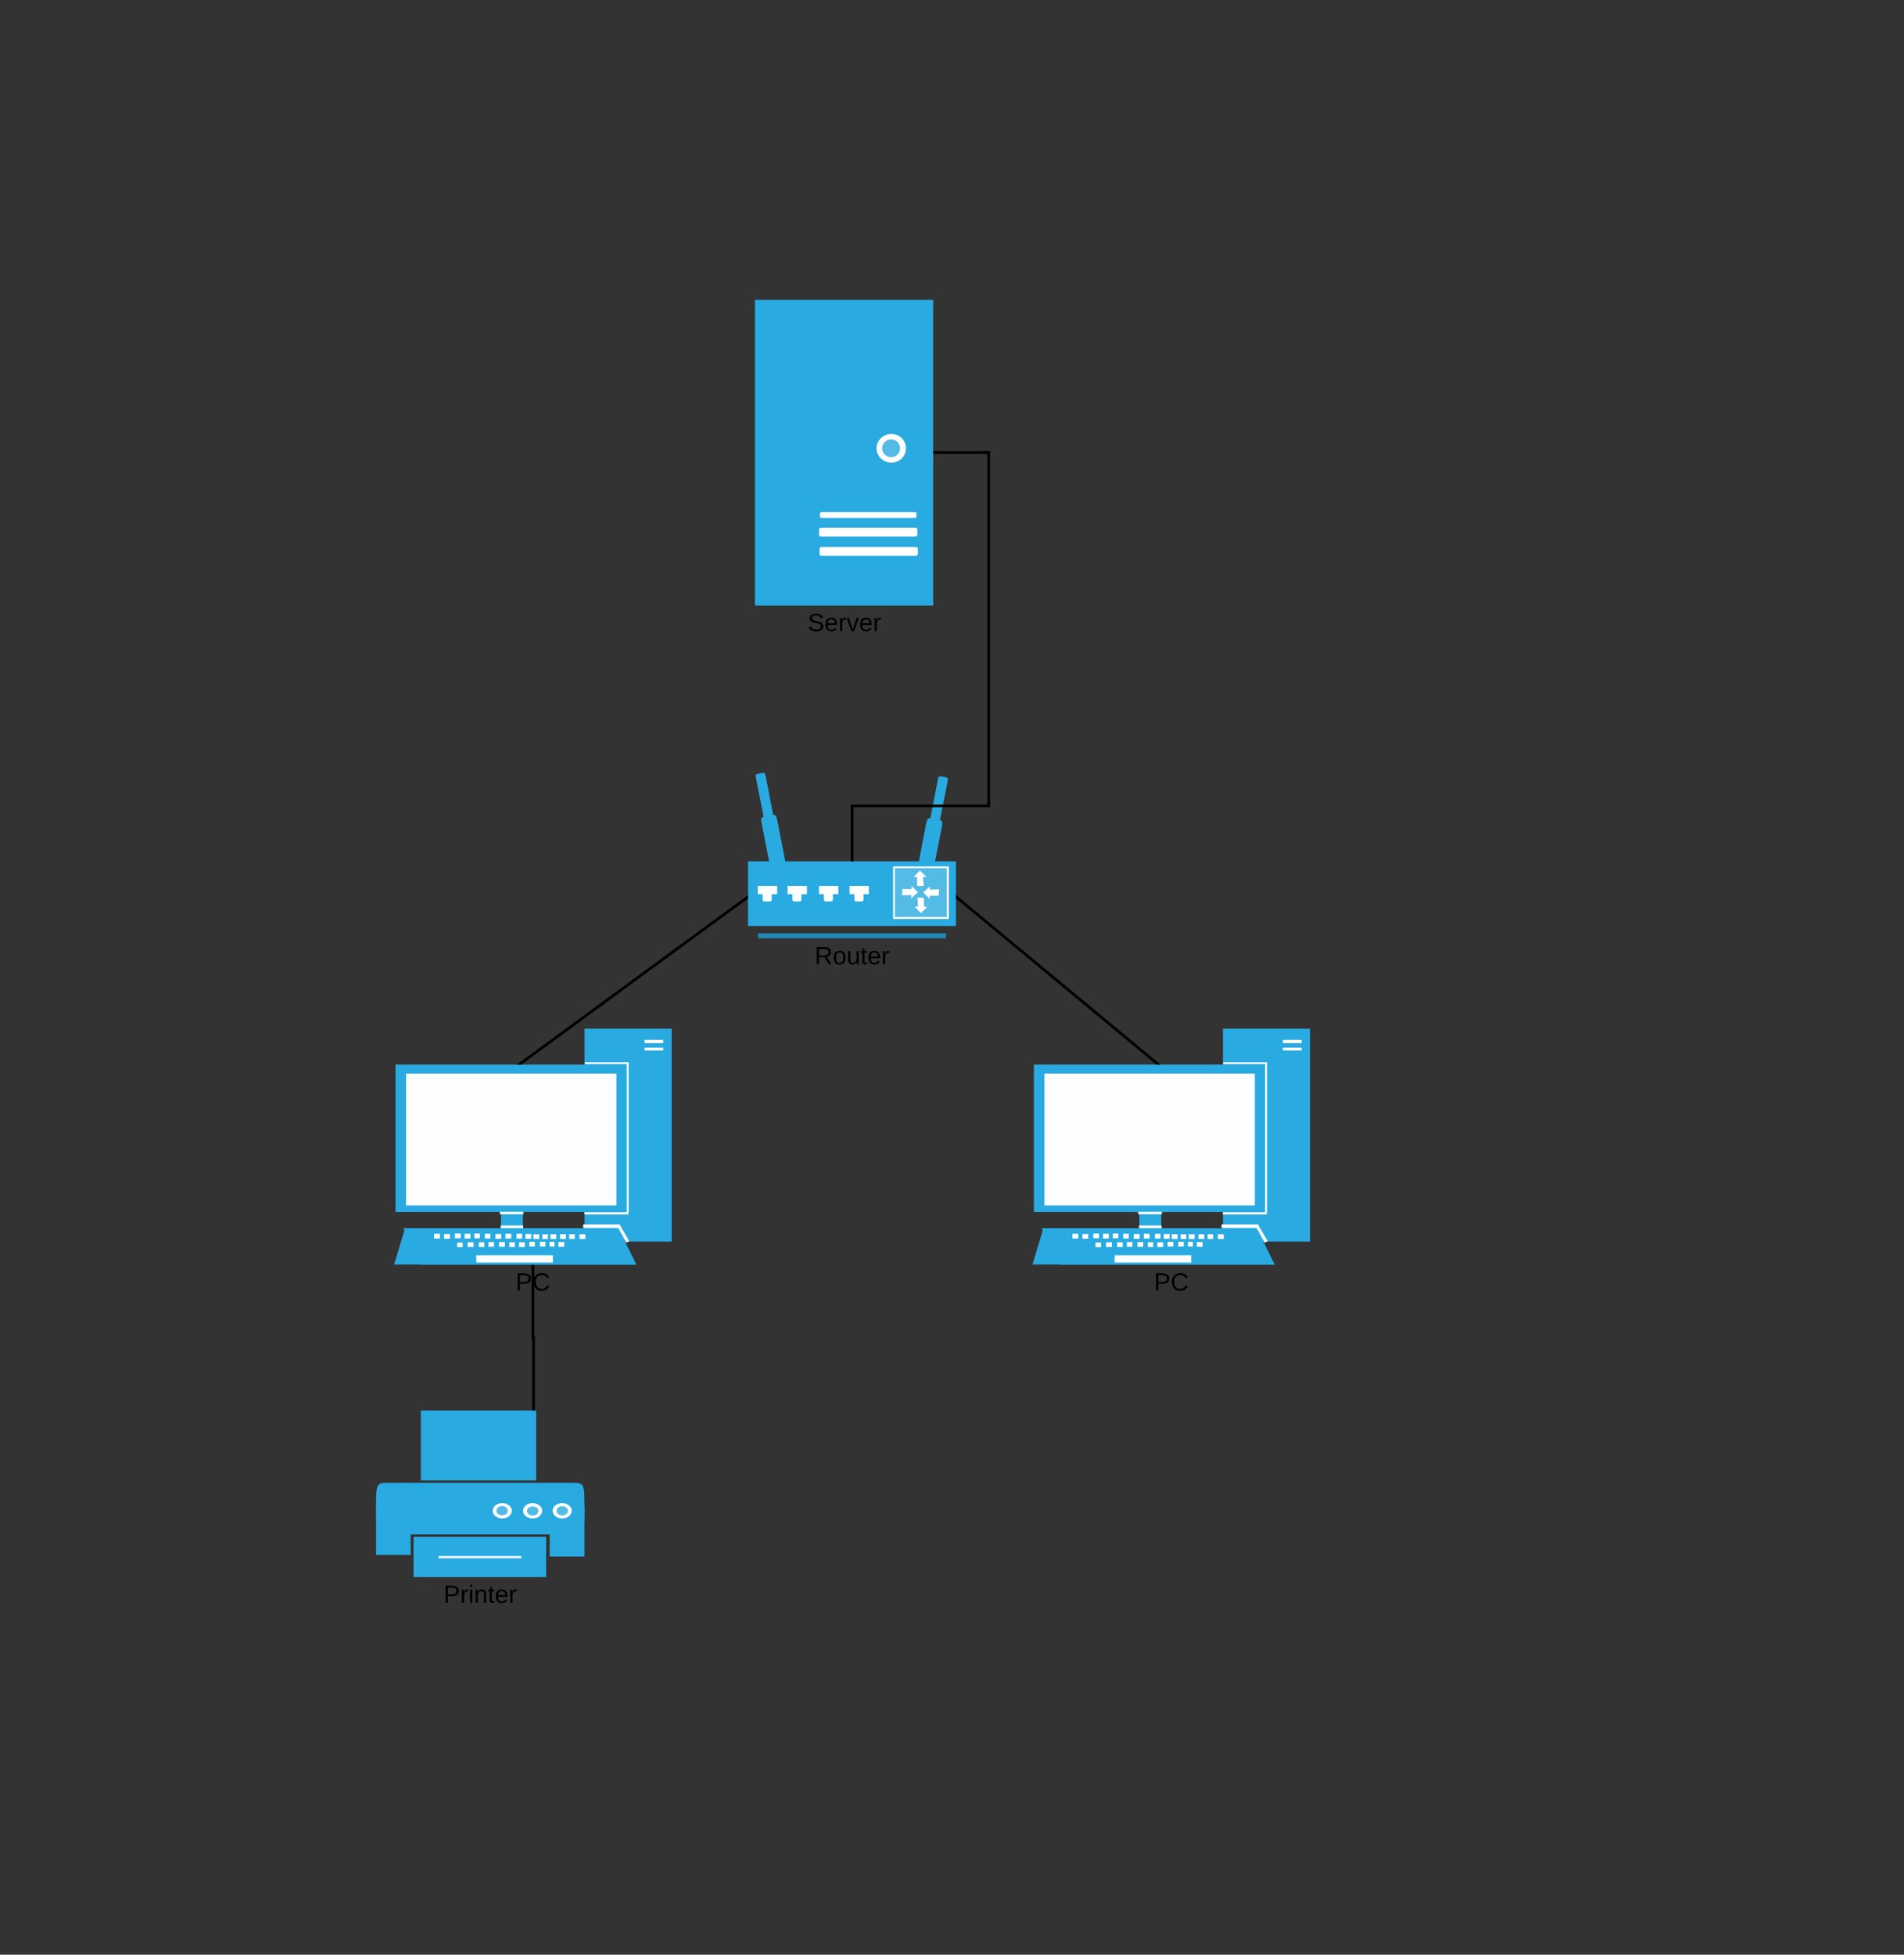 <svg xmlns="http://www.w3.org/2000/svg" xmlns:xlink="http://www.w3.org/1999/xlink" xmlns:lucid="lucid" width="1372" height="1408"><rect width="100%" height="100%" fill="#333333" stroke="none"/><g transform="translate(-436 336)" lucid:page-tab-id="g~hzFxWSo7cZ"><path d="M1257 536.92h15.8v11.73H1257v-11.73zM1317.2 405h62.8v153.34h-62.8V405z" fill="#29aae1"/><path d="M1181 430.84h166.2V537.1H1181V430.83z" fill="#29aae1"/><path d="M1188.6 437.3h151.6v95.03h-151.6V437.3z" fill="#fff" fill-opacity=".98"/><path d="M1187.6 549.5H1339l-7.4 25.33H1180l7.6-25.33z" fill="#29aae1"/><path d="M1186.6 548.65h155l13 26.35h-155l-13-26.35z" fill="#29aae1"/><path d="M1239.2 568.2h55.2v5.27h-55.2v-5.27zM1208.8 552.73h4.2v3.4h-4.2v-3.4zM1216 552.9h4.2v3.4h-4.2v-3.4zM1225.4 559.02h4v3.4h-4v-3.4zM1223.8 552.56h4.2v3.4h-4.2v-3.4zM1230.8 552.73h4.2v3.4h-4.2v-3.4zM1237.8 552.56h4v3.4h-4v-3.4zM1280.4 553.07h4.2v3.4h-4.2v-3.4zM1286.8 553.07h4v3.4h-4v-3.4zM1292.6 553.07h4.2v3.4h-4.2v-3.4zM1299.6 553.07h4.2v3.4h-4.2v-3.4zM1306.2 553.07h4v3.4h-4v-3.4zM1298.4 558.68h4.2v3.4h-4.2v-3.4zM1313.6 553.07h4.2v3.4h-4.2v-3.4zM1233 558.85h4.2v3.4h-4.2v-3.4zM1241 558.85h4v3.4h-4v-3.4zM1292 558.5h3.6v3.4h-3.6v-3.4zM1285 558.5h4v3.4h-4v-3.4zM1245.4 552.73h4v3.4h-4v-3.4zM1253 552.9h4.2v3.4h-4.2v-3.4zM1260.2 552.73h4.2v3.4h-4.2v-3.4zM1268.2 552.73h4v3.4h-4v-3.4zM1274.6 552.9h4.2v3.4h-4.2v-3.4zM1248 558.68h4v3.4h-4v-3.4zM1255.6 558.68h4.2v3.4h-4.2v-3.4zM1263 558.85h4v3.4h-4v-3.4zM1270 558.85h4.2v3.4h-4.2v-3.4zM1277.4 558.5h4v3.4h-4v-3.4z" fill="#fff"/><path d="M1180.2 574.83l174.4-.5-12.4-25.68-154.4.17-7.6 26z" fill="none"/><path d="M1361.6 413h11.2c1.2 0 1.2 0 1.2 1.18 0 1.2 0 1.2-1.2 1.2h-11.2c-1.2 0-1.2 0-1.2-1.2s0-1.2 1.2-1.2zM1361.6 418.6h11.4c1 0 1 0 1 1.02s0 1.02-1 1.02h-11.4c-1.2 0-1.2 0-1.2-1.02s0-1.02 1.2-1.02zM1317.4 429.14h30.2v1.36h-30.2v-1.36z" fill="#fff"/><path d="M1347.6 429.14h1.4v108.3h-1.4v-108.3z" fill="#fff"/><path d="M1317.2 537.26h31.6v1.53h-31.6v-1.54zM1317.4 545.93h24.2c1.2 0 1.2 0 1.2 1.2 0 1.35 0 1.35-1.2 1.35h-24.2c-1.2 0-1.2 0-1.2-1.36 0-1.2 0-1.2 1.2-1.2z" fill="#fff"/><path d="M1342.6 546.27l6.8 11.73-2 1.2-6.6-11.9 1.8-1.03zM1256.2 536.92h17v1.7h-17v-1.7zM1256.8 546.78h16.2v1.87h-16.2v-1.87z" fill="#fff"/><use xlink:href="#a" transform="matrix(1,0,0,1,1150,575) translate(117.525 18.6)"/><path d="M797 536.92h15.8v11.73H797v-11.73zM857.2 405H920v153.34h-62.8V405z" fill="#29aae1"/><path d="M721 430.84h166.2V537.1H721V430.83z" fill="#29aae1"/><path d="M728.6 437.3h151.6v95.03H728.6V437.3z" fill="#fff" fill-opacity=".98"/><path d="M727.6 549.5H879l-7.4 25.33H720l7.6-25.33z" fill="#29aae1"/><path d="M726.6 548.65h155l13 26.35h-155l-13-26.35z" fill="#29aae1"/><path d="M779.2 568.2h55.2v5.27h-55.2v-5.27zM748.8 552.73h4.2v3.4h-4.2v-3.4zM756 552.9h4.2v3.4H756v-3.4zM765.4 559.02h4v3.4h-4v-3.4zM763.8 552.56h4.2v3.4h-4.2v-3.4zM770.8 552.73h4.2v3.4h-4.2v-3.4zM777.8 552.56h4v3.4h-4v-3.4zM820.4 553.07h4.2v3.4h-4.2v-3.4zM826.8 553.07h4v3.4h-4v-3.4zM832.6 553.07h4.2v3.4h-4.2v-3.4zM839.6 553.07h4.2v3.4h-4.2v-3.4zM846.2 553.07h4v3.4h-4v-3.4zM838.4 558.68h4.2v3.4h-4.2v-3.4zM853.6 553.07h4.2v3.4h-4.2v-3.4zM773 558.85h4.2v3.4H773v-3.4zM781 558.85h4v3.4h-4v-3.4zM832 558.5h3.6v3.4H832v-3.4zM825 558.5h4v3.4h-4v-3.4zM785.4 552.73h4v3.4h-4v-3.4zM793 552.9h4.2v3.4H793v-3.4zM800.2 552.73h4.2v3.4h-4.2v-3.4zM808.2 552.73h4v3.4h-4v-3.4zM814.6 552.9h4.2v3.4h-4.2v-3.4zM788 558.68h4v3.4h-4v-3.4zM795.6 558.68h4.2v3.4h-4.2v-3.4zM803 558.85h4v3.4h-4v-3.4zM810 558.85h4.2v3.4H810v-3.4zM817.4 558.5h4v3.4h-4v-3.4z" fill="#fff"/><path d="M720.2 574.83l174.4-.5-12.4-25.68-154.4.17-7.6 26z" fill="none"/><path d="M901.6 413h11.2c1.2 0 1.2 0 1.2 1.18 0 1.2 0 1.2-1.2 1.2h-11.2c-1.2 0-1.2 0-1.2-1.2s0-1.2 1.2-1.2zM901.6 418.6H913c1 0 1 0 1 1.02s0 1.02-1 1.02h-11.4c-1.2 0-1.2 0-1.2-1.02s0-1.02 1.2-1.02zM857.4 429.14h30.2v1.36h-30.2v-1.36zM887.6 429.14h1.4v108.3h-1.4v-108.3z" fill="#fff"/><path d="M857.2 537.26h31.6v1.53h-31.6v-1.54zM857.4 545.93h24.2c1.2 0 1.2 0 1.2 1.2 0 1.35 0 1.35-1.2 1.35h-24.2c-1.2 0-1.2 0-1.2-1.36 0-1.2 0-1.2 1.2-1.2z" fill="#fff"/><path d="M882.6 546.27l6.8 11.73-2 1.2-6.6-11.9 1.8-1.03zM796.2 536.92h17v1.7h-17v-1.7zM796.8 546.78H813v1.87h-16.2v-1.87z" fill="#fff"/><use xlink:href="#a" transform="matrix(1,0,0,1,690,575) translate(117.525 18.6)"/><path d="M975 284.44h149.85V331H975v-46.56z" fill="#29aae1"/><path d="M982.2 336.28h135.45v3.6H982.2v-3.6z" fill="#2188b4"/><path d="M982.05 302.2H996v5.88h-13.95v-5.88z" fill="#fff"/><path d="M988.8 306.16c3.3 0 3.3 0 3.3 3.36v.6c0 3.24 0 3.24-3.3 3.24s-3.3 0-3.3-3.24v-.6c0-3.36 0-3.36 3.3-3.36zM1003.5 302.2h13.95v5.88h-13.95v-5.88z" fill="#fff"/><path d="M1010.25 306.16c3.3 0 3.3 0 3.3 3.36v.6c0 3.24 0 3.24-3.3 3.24s-3.3 0-3.3-3.24v-.6c0-3.36 0-3.36 3.3-3.36zM1026.15 302.2h13.95v5.88h-13.95v-5.88z" fill="#fff"/><path d="M1032.9 306.16c3.3 0 3.3 0 3.3 3.36v.6c0 3.24 0 3.24-3.3 3.24s-3.3 0-3.3-3.24v-.6c0-3.36 0-3.36 3.3-3.36zM1048.2 302.2h13.95v5.88h-13.95v-5.88z" fill="#fff"/><path d="M1054.95 306.16c3.3 0 3.3 0 3.3 3.36v.6c0 3.24 0 3.24-3.3 3.24s-3.3 0-3.3-3.24v-.6c0-3.36 0-3.36 3.3-3.36z" fill="#fff"/><path d="M1109.85 253.96c5.7 1.08 5.7 1.08 4.65 6.6l-5.4 27.48c-1.05 5.64-1.05 5.64-6.75 4.56-5.55-1.08-5.55-1.08-4.5-6.6l5.25-27.6c1.2-5.52 1.2-5.52 6.75-4.44z" fill="#29aae1"/><path d="M1115.85 223.48c3.45.72 3.45.72 2.85 4.08l-5.7 28.68c-.6 3.36-.6 3.36-4.05 2.76-3.6-.72-3.6-.72-2.85-4.08l5.55-28.68c.6-3.36.6-3.36 4.2-2.76z" fill="#29aae1"/><path d="M1079.55 288.04h40.2v37.92h-40.2v-37.92z" fill="#fff"/><path d="M1080.9 289.36h37.35v35.16h-37.35v-35.16z" fill="#54bbe7"/><path d="M1098.9 291.04l-4.5 4.68h2.4l.15 6.48h4.65l-.45-6.48h2.4l-4.65-4.68zM1099.65 321.76l4.5-4.44-2.25-.12-.15-6.48-4.65-.12.45 6.48H1095l4.65 4.68zM1101.3 306.76l4.5 4.68.15-2.28h6.45l.3-4.56-6.6.24v-1.68l.15-.72-4.95 4.32zM1097.4 306.76l-4.5-4.56-.15 2.28-6.45-.12-.3 4.56 6.6-.24v1.8l-.15.72 4.95-4.44z" fill="#fff"/><path d="M989.7 251.56c5.55-1.08 5.55-1.08 6.6 4.44l5.4 27.48c1.2 5.64 1.2 5.64-4.5 6.72s-5.7 1.08-6.75-4.56l-5.4-27.48c-1.05-5.52-1.05-5.52 4.65-6.6z" fill="#29aae1"/><path d="M983.7 221.08c3.45-.72 3.45-.72 4.2 2.76l5.55 28.68c.6 3.36.6 3.36-2.85 4.08-3.45.6-3.45.6-4.05-2.76l-5.7-28.68c-.6-3.48-.6-3.48 2.85-4.08z" fill="#29aae1"/><use xlink:href="#b" transform="matrix(1,0,0,1,945,340) translate(78.05 18.6)"/><path d="M739.25 680h83.1v50.4h-83.1V680zM716.75 732.08H847.4c9.75 0 9.75 0 9.75 18.6s0 18.6-9.75 18.6H716.75c-9.75 0-9.75 0-9.75-18.6s0-18.6 9.75-18.6zM734 770.96h95.55V800H734v-29.04z" fill="#29aae1"/><path d="M707 748.88h24.9v35.16H707v-35.16zM832.1 749.12h25.05v36.12H832.1v-36.12z" fill="#29aae1"/><path d="M752.9 784.88h57.9c.9 0 .9 0 .9.72 0 .84 0 .84-.9.84h-57.9c-.9 0-.9 0-.9-.84 0-.72 0-.72.9-.72zM804.8 752.24c0 3-3 5.52-6.9 5.52-3.75 0-6.9-2.52-6.9-5.52 0-3 3.15-5.52 6.9-5.52 3.9 0 6.9 2.52 6.9 5.52zM826.7 752.24c0 3-3 5.52-6.9 5.52-3.9 0-6.9-2.52-6.9-5.52 0-3 3-5.52 6.9-5.52 3.9 0 6.9 2.52 6.9 5.52zM848 752.24c0 3-3.15 5.52-6.9 5.52-3.9 0-6.9-2.52-6.9-5.52 0-3 3-5.52 6.9-5.52 3.75 0 6.9 2.52 6.9 5.52z" fill="#fff"/><path d="M801.95 752.24c0 1.8-1.8 3.24-4.05 3.24-2.4 0-4.2-1.44-4.2-3.24 0-1.92 1.8-3.36 4.2-3.36 2.25 0 4.05 1.44 4.05 3.36zM824 752.36c0 1.8-1.8 3.36-4.05 3.36-2.4 0-4.2-1.56-4.2-3.36 0-1.8 1.8-3.24 4.2-3.24 2.25 0 4.05 1.44 4.05 3.24zM845.3 752.24c0 1.8-1.8 3.36-4.2 3.36-2.25 0-4.05-1.56-4.05-3.36 0-1.8 1.8-3.24 4.05-3.24 2.4 0 4.2 1.44 4.2 3.24z" fill="#54bbe7"/><use xlink:href="#c" transform="matrix(1,0,0,1,677,800) translate(78.575 18.6)"/><path d="M980-120h128.46v220.22H980V-120z" fill="#29aae1"/><path d="M1029.02 32.9h65.32c2.06 0 2.06 0 2.06 2.2 0 1.98 0 1.98-2.06 1.98h-65.32c-2.18 0-2.18 0-2.18-1.98 0-2.2 0-2.2 2.18-2.2zM1029.15 44.12h65.07c2.82 0 2.82 0 2.82 2.86v.66c0 2.86 0 2.86-2.82 2.86h-65.07c-2.95 0-2.95 0-2.95-2.86v-.66c0-2.86 0-2.86 2.95-2.86zM1029.4 57.98h65.2c2.82 0 2.82 0 2.82 2.86v.66c0 2.86 0 2.86-2.82 2.86h-65.2c-2.82 0-2.82 0-2.82-2.86v-.66c0-2.86 0-2.86 2.83-2.86zM1088.83-13.08c0 5.72-4.62 10.34-10.53 10.34-5.9 0-10.65-4.62-10.65-10.34s4.75-10.34 10.65-10.34 10.53 4.62 10.53 10.34z" fill="#fff"/><path d="M1084.6-13.08c0 3.52-2.83 6.38-6.43 6.38-3.6 0-6.54-2.86-6.54-6.38s2.95-6.38 6.54-6.38c3.6 0 6.42 2.86 6.42 6.38z" fill="#54bbe7"/><use xlink:href="#d" transform="matrix(1,0,0,1,950,100) translate(68.05 18.6)"/><path d="M810.86 430.25L974.2 310.6" stroke="#000" stroke-width="2" fill="none"/><path d="M811.33 430.84h-2.96l1.92-1.4zM975 311.24l-.24.17-1.18-1.6 1.42-1.04z"/><path d="M1269.98 430.2l-144.36-119.62" stroke="#000" stroke-width="2" fill="none"/><path d="M1272.32 430.84h-2.9l1.18-1.42zM1126.28 309.82l-1.28 1.54-.15-.12v-2.6z"/><path d="M1050 283.44v-39h98.46V-10h-39" stroke="#000" stroke-width="2" fill="none"/><path d="M1051 284.44h-2v-1.03h2zM1109.5-9h-1.04v-2h1.03z"/><path d="M820 576v51.5h.45V679" stroke="#000" stroke-width="2" fill="none"/><path d="M821 576.03h-2V575h2zM821.45 680h-2v-1.03h2z"/><defs><path d="M30-248c87 1 191-15 191 75 0 78-77 80-158 76V0H30v-248zm33 125c57 0 124 11 124-50 0-59-68-47-124-48v98" id="e"/><path d="M212-179c-10-28-35-45-73-45-59 0-87 40-87 99 0 60 29 101 89 101 43 0 62-24 78-52l27 14C228-24 195 4 139 4 59 4 22-46 18-125c-6-104 99-153 187-111 19 9 31 26 39 46" id="f"/><g id="a"><use transform="matrix(0.05,0,0,0.05,0,0)" xlink:href="#e"/><use transform="matrix(0.05,0,0,0.05,12,0)" xlink:href="#f"/></g><path d="M233-177c-1 41-23 64-60 70L243 0h-38l-65-103H63V0H30v-248c88 3 205-21 203 71zM63-129c60-2 137 13 137-47 0-61-80-42-137-45v92" id="g"/><path d="M100-194c62-1 85 37 85 99 1 63-27 99-86 99S16-35 15-95c0-66 28-99 85-99zM99-20c44 1 53-31 53-75 0-43-8-75-51-75s-53 32-53 75 10 74 51 75" id="h"/><path d="M84 4C-5 8 30-112 23-190h32v120c0 31 7 50 39 49 72-2 45-101 50-169h31l1 190h-30c-1-10 1-25-2-33-11 22-28 36-60 37" id="i"/><path d="M59-47c-2 24 18 29 38 22v24C64 9 27 4 27-40v-127H5v-23h24l9-43h21v43h35v23H59v120" id="j"/><path d="M100-194c63 0 86 42 84 106H49c0 40 14 67 53 68 26 1 43-12 49-29l28 8c-11 28-37 45-77 45C44 4 14-33 15-96c1-61 26-98 85-98zm52 81c6-60-76-77-97-28-3 7-6 17-6 28h103" id="k"/><path d="M114-163C36-179 61-72 57 0H25l-1-190h30c1 12-1 29 2 39 6-27 23-49 58-41v29" id="l"/><g id="b"><use transform="matrix(0.05,0,0,0.05,0,0)" xlink:href="#g"/><use transform="matrix(0.05,0,0,0.05,12.95,0)" xlink:href="#h"/><use transform="matrix(0.05,0,0,0.05,22.95,0)" xlink:href="#i"/><use transform="matrix(0.05,0,0,0.05,32.95,0)" xlink:href="#j"/><use transform="matrix(0.05,0,0,0.05,37.95,0)" xlink:href="#k"/><use transform="matrix(0.05,0,0,0.05,47.95,0)" xlink:href="#l"/></g><path d="M24-231v-30h32v30H24zM24 0v-190h32V0H24" id="m"/><path d="M117-194c89-4 53 116 60 194h-32v-121c0-31-8-49-39-48C34-167 62-67 57 0H25l-1-190h30c1 10-1 24 2 32 11-22 29-35 61-36" id="n"/><g id="c"><use transform="matrix(0.05,0,0,0.05,0,0)" xlink:href="#e"/><use transform="matrix(0.05,0,0,0.05,12,0)" xlink:href="#l"/><use transform="matrix(0.05,0,0,0.05,17.95,0)" xlink:href="#m"/><use transform="matrix(0.05,0,0,0.05,21.9,0)" xlink:href="#n"/><use transform="matrix(0.05,0,0,0.05,31.9,0)" xlink:href="#j"/><use transform="matrix(0.05,0,0,0.05,36.9,0)" xlink:href="#k"/><use transform="matrix(0.05,0,0,0.05,46.9,0)" xlink:href="#l"/></g><path d="M185-189c-5-48-123-54-124 2 14 75 158 14 163 119 3 78-121 87-175 55-17-10-28-26-33-46l33-7c5 56 141 63 141-1 0-78-155-14-162-118-5-82 145-84 179-34 5 7 8 16 11 25" id="o"/><path d="M108 0H70L1-190h34L89-25l56-165h34" id="p"/><g id="d"><use transform="matrix(0.05,0,0,0.05,0,0)" xlink:href="#o"/><use transform="matrix(0.05,0,0,0.05,12,0)" xlink:href="#k"/><use transform="matrix(0.05,0,0,0.05,22,0)" xlink:href="#l"/><use transform="matrix(0.05,0,0,0.05,27.95,0)" xlink:href="#p"/><use transform="matrix(0.05,0,0,0.05,36.95,0)" xlink:href="#k"/><use transform="matrix(0.05,0,0,0.05,46.95,0)" xlink:href="#l"/></g></defs></g></svg>